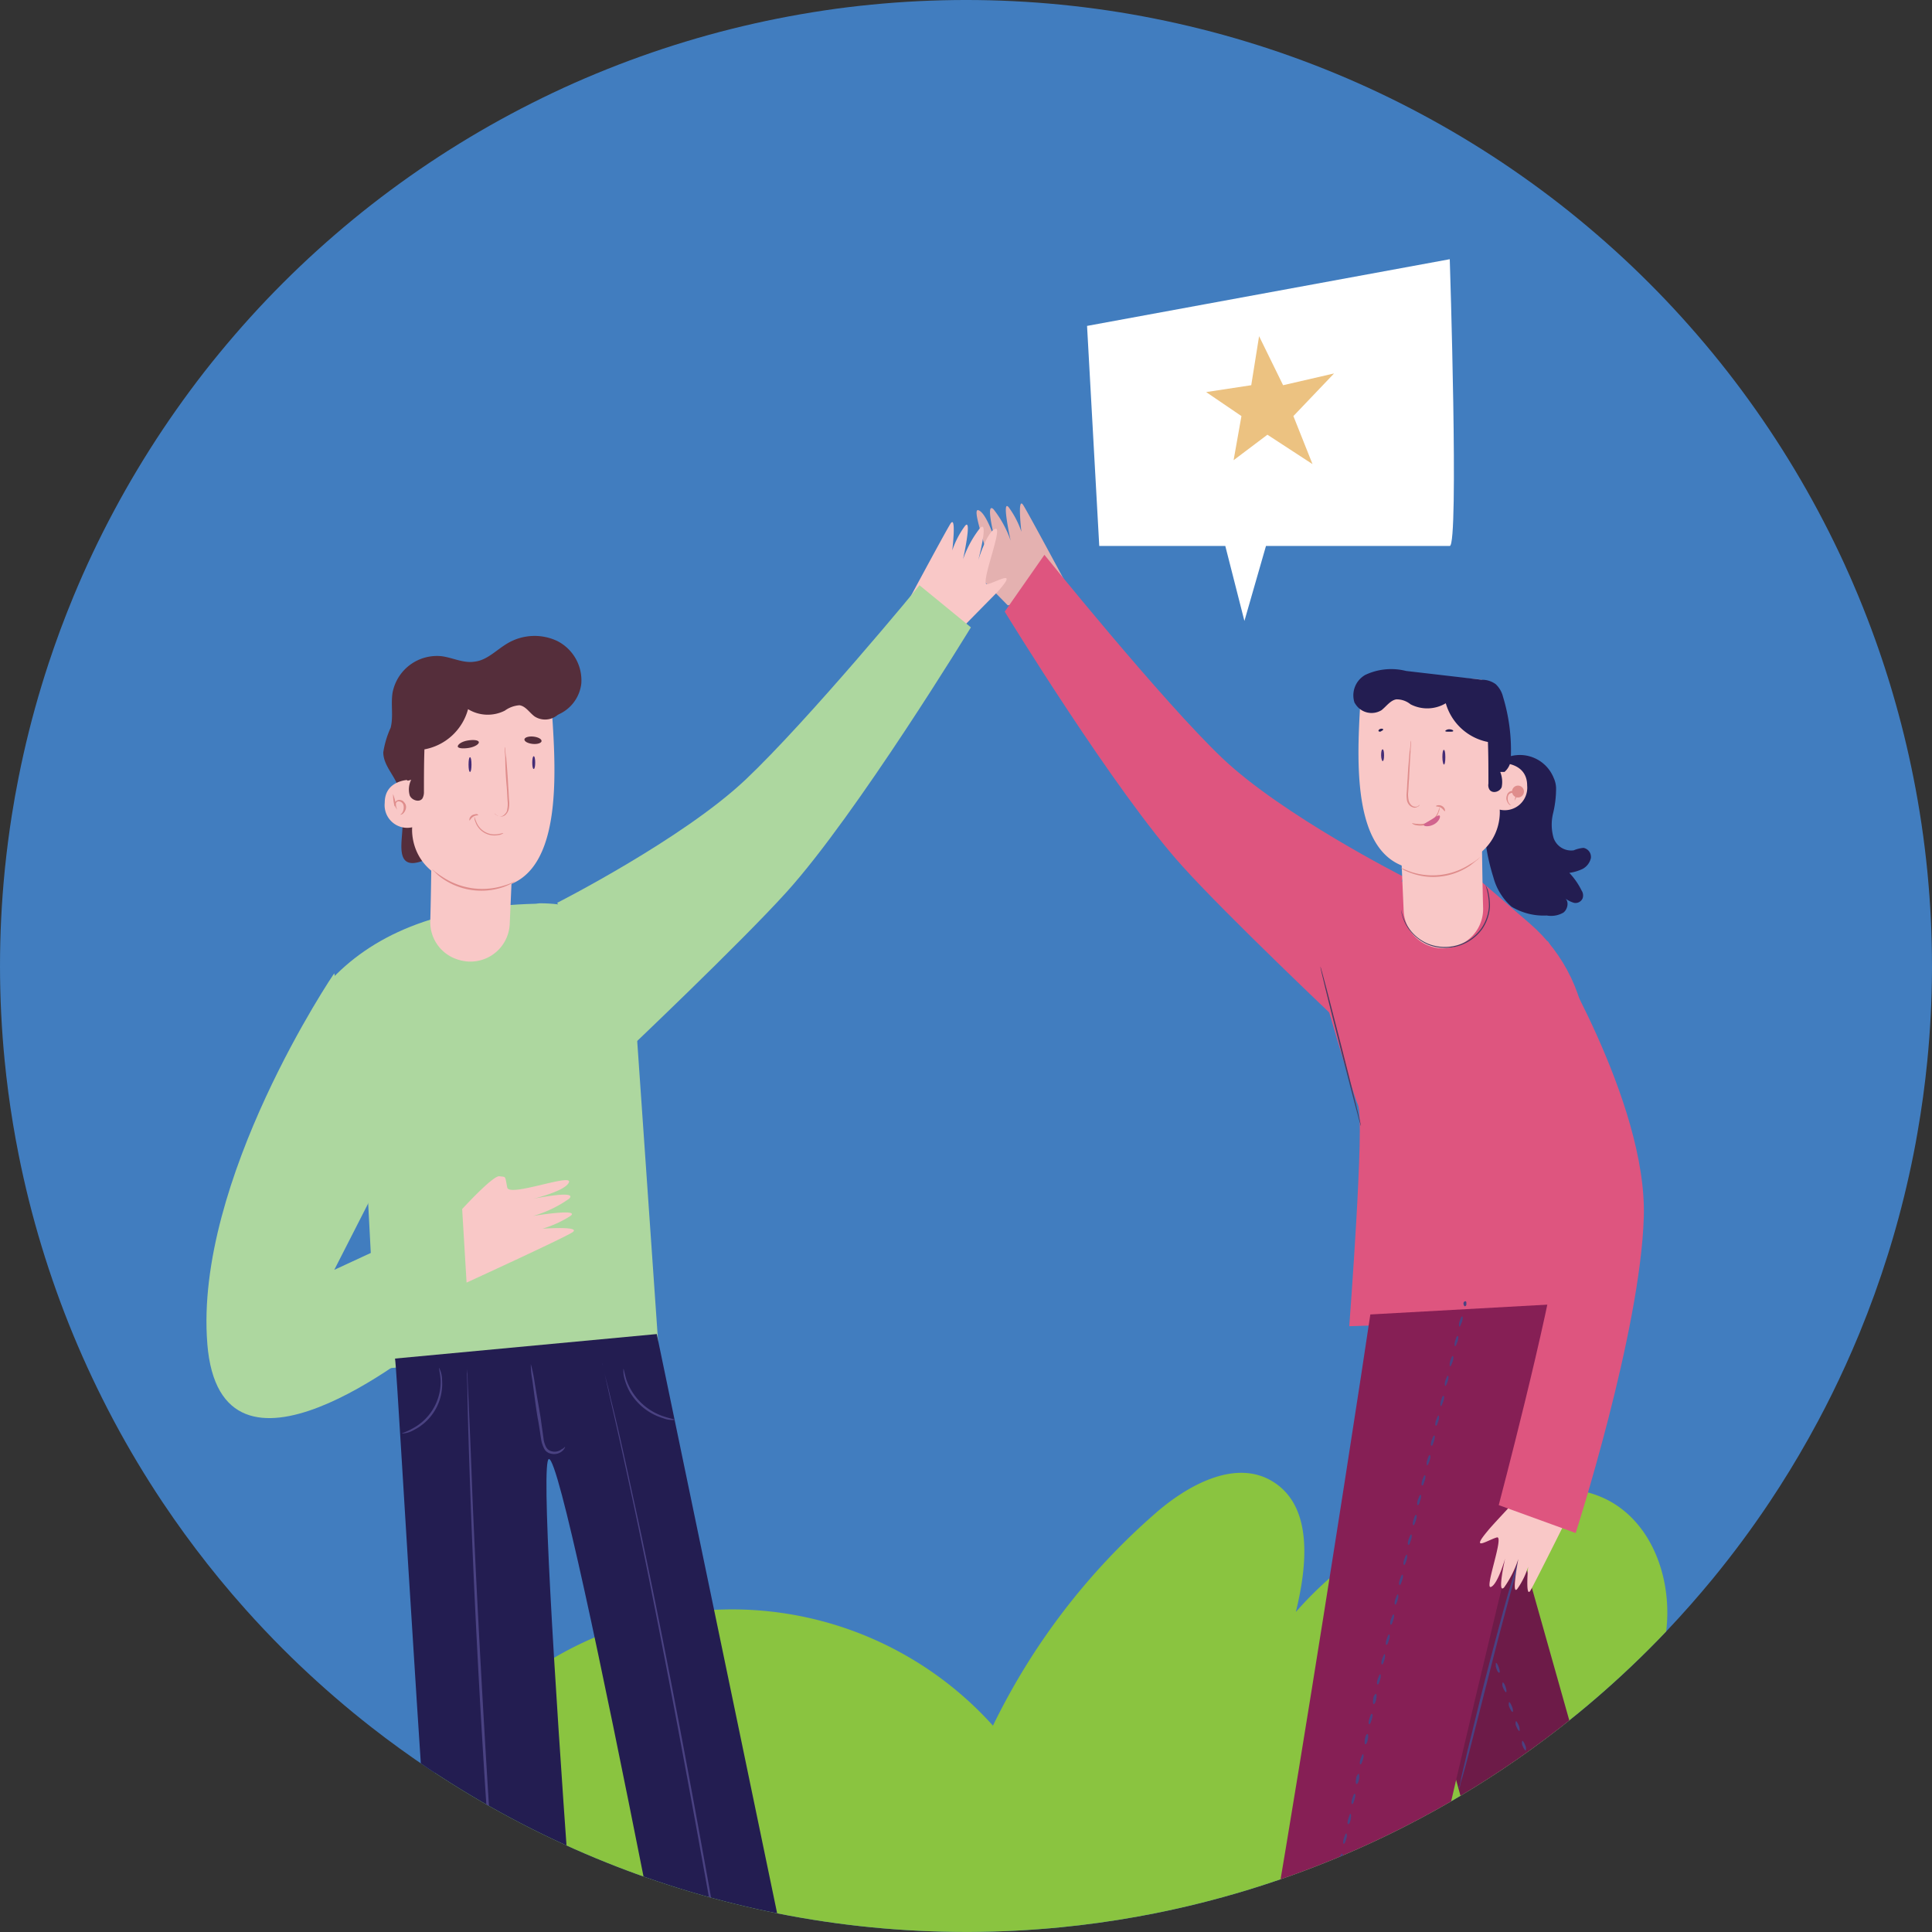 <svg xmlns="http://www.w3.org/2000/svg" xmlns:xlink="http://www.w3.org/1999/xlink" width="190" height="189.999" viewBox="0 0 190 189.999"><rect x="0" y="0" width="190" height="189.999" fill="#333333" stroke="none"/><defs><clipPath id="a"><path d="M948.245,2639.648c-.048,0-.1,0-.145.007a.75.75,0,0,0-.081,0q-2.169.114-4.33.327-4.646.456-9.223,1.367-3.693.735-7.314,1.759-.867.246-1.73.507-4.465,1.356-8.776,3.14-2.058.852-4.069,1.8-2.207,1.036-4.359,2.188-.762.405-1.514.826-3.319,1.852-6.483,3.967c-.234.156-.465.312-.7.47q-3.51,2.39-6.793,5.083-3.082,2.531-5.942,5.31-.486.471-.965.951-.507.507-1,1.019-1.652,1.7-3.216,3.483-1.039,1.185-2.041,2.405-2.711,3.306-5.114,6.837-.222.324-.439.652-1.824,2.73-3.453,5.573-.688,1.2-1.341,2.424-2.2,4.114-3.986,8.428-1.35,3.255-2.452,6.6-.357,1.081-.688,2.173-1.356,4.466-2.265,9.044-.369,1.849-.664,3.716-.406,2.585-.673,5.19c-.01.105-.021.21-.031.316q-.457,4.642-.458,9.31h0q0,4.668.458,9.312.306,3.115.817,6.2.25,1.515.551,3.02.909,4.578,2.265,9.043t3.14,8.779q1.731,4.174,3.85,8.169c.044.087.09.173.136.258q2.2,4.117,4.794,8,.542.81,1.1,1.608,2.113,3.025,4.455,5.881,1.257,1.533,2.577,3.009,1.786,2,3.684,3.9,1.613,1.611,3.3,3.143,1.764,1.6,3.609,3.118.885.724,1.787,1.431,2.773,2.164,5.7,4.123,2.007,1.339,4.078,2.576,1.93,1.154,3.918,2.216,4.116,2.2,8.429,3.986,3.9,1.616,7.924,2.878.426.135.853.262c.245.075.491.148.736.22q4.107,1.21,8.307,2.047,4.578.911,9.223,1.367t9.311.458h.295q4.52-.015,9.017-.458,3.746-.368,7.448-1.032.887-.159,1.773-.335,4.579-.913,9.043-2.267t8.779-3.14q4.311-1.786,8.427-3.986,2.7-1.441,5.3-3.053,1.363-.848,2.7-1.739,2.91-1.946,5.667-4.1.92-.719,1.822-1.458,1.677-1.377,3.288-2.828,1.854-1.668,3.618-3.433.9-.9,1.774-1.821,2.332-2.465,4.488-5.086,2.961-3.609,5.554-7.489,2.052-3.073,3.86-6.3.474-.844.932-1.7.708-1.323,1.372-2.665,1.4-2.835,2.614-5.762l.111-.27q1.549-3.771,2.768-7.659c.089-.283.177-.565.262-.85.074-.243.147-.489.22-.732q1.209-4.109,2.045-8.311.216-1.078.4-2.162.615-3.51.964-7.059.434-4.416.457-8.85c0-.153,0-.307,0-.461q0-4.524-.431-9.03c-.008-.094-.018-.188-.027-.282q-.457-4.645-1.368-9.222-.834-4.193-2.04-8.29c-.074-.25-.148-.5-.225-.754-.066-.217-.133-.435-.2-.652q-1.284-4.128-2.94-8.125-1.422-3.435-3.106-6.741-.432-.849-.88-1.688c-.171-.319-.344-.64-.518-.957q-1.984-3.61-4.274-7.039-2.594-3.88-5.554-7.489-2.928-3.564-6.185-6.832l-.077-.075-.007-.009q-3.3-3.293-6.9-6.252-2.853-2.342-5.876-4.451-.8-.56-1.613-1.1-3.88-2.594-8-4.793-.739-.4-1.487-.779-1.1-.562-2.215-1.1-2.332-1.117-4.725-2.11-4.312-1.785-8.779-3.14-1.246-.381-2.5-.723-2.541-.694-5.118-1.25c-.472-.1-.947-.2-1.421-.293q-2.289-.453-4.594-.8t-4.627-.571q-2.154-.213-4.311-.326c-.046,0-.091,0-.138-.007l-.086-.005q-2.387-.12-4.778-.119t-4.754.119" fill="none"/></clipPath><clipPath id="b"><path d="M994.258,2726.478l-6.266,10.123s2.893,10.074,3.567,11.615-.868,21.738-.868,21.738l24.2-.82-.82-26.991a16.281,16.281,0,0,0-5.591-11.76l-6.073-5.253Z" fill="none"/></clipPath><linearGradient id="c" x1="-70.358" y1="156.789" x2="-70.321" y2="156.789" gradientUnits="objectBoundingBox"><stop offset="0" stop-color="#e48d7e"/><stop offset="0.12" stop-color="#e3867e"/><stop offset="0.69" stop-color="#e0627f"/><stop offset="1" stop-color="#de557f"/></linearGradient><clipPath id="e"><path d="M910.681,2728.406c-9.784.242-16.243,3.182-20.387,7.76l3.518,14.172,1.253,23.858,27.666-2.554-2.361-33.981c-.145-.434.722-9.3-9.3-9.3Z" fill="none"/></clipPath><linearGradient id="f" x1="-54.788" y1="151.462" x2="-54.757" y2="151.462" gradientUnits="objectBoundingBox"><stop offset="0" stop-color="#6cc0cd"/><stop offset="0.05" stop-color="#6cc0cd"/><stop offset="1" stop-color="#add79f"/></linearGradient><clipPath id="g"><path d="M878.388,2771.688c1.3,16.1,20.437.821,22.557-.963a29.263,29.263,0,0,0,4.242-4.868l-1.3-7.472-13.014,6.027,4.772-9.351-4.772-19.811c-.032,0-13.782,20.36-12.483,36.438" fill="none"/></clipPath><linearGradient id="h" x1="-63.409" y1="133.601" x2="-63.373" y2="133.601" xlink:href="#f"/><clipPath id="i"><path d="M931.31,2716.212c-6.169,5.832-18.508,12.1-18.508,12.1l6.748,14.653s11.279-10.7,15.809-15.714c6.892-7.615,18.123-26.026,18.123-26.026l-5.061-4.145c.048,0-10.941,13.3-17.111,19.134" fill="none"/></clipPath><linearGradient id="j" x1="-44.669" y1="153.777" x2="-44.645" y2="153.777" xlink:href="#f"/><clipPath id="k"><path d="M956.808,2699.68s10.844,17.736,17.5,25.064c4.338,4.819,15.231,15.134,15.231,15.134l6.507-14.122s-11.906-6.026-17.834-11.664-17.5-20-17.5-20Z" fill="none"/></clipPath><linearGradient id="l" x1="-47.432" y1="154.145" x2="-47.406" y2="154.145" xlink:href="#c"/><clipPath id="n"><rect width="1.59" height="1.06" transform="translate(998.018 2719.731)" fill="none"/></clipPath><clipPath id="p"><path d="M982.016,2767.5v57.492q3.723-1.194,7.339-2.692,4.311-1.786,8.427-3.986,2.25-1.2,4.429-2.521V2767.5Z" fill="none"/></clipPath><clipPath id="r"><path d="M1005.1,2803.067v10.9c.226-.148.451-.3.676-.447q2.91-1.946,5.667-4.1.92-.719,1.822-1.458,1.677-1.377,3.288-2.828,1.131-1.017,2.226-2.069Z" fill="none"/></clipPath><clipPath id="t"><path d="M1003.223,2738.239s9.158,15.135,8,23.859c-.867,6.651-5.832,25.449-5.832,25.449l7.567,2.747s6.363-19.762,6.7-31.088-9.447-27.136-9.447-27.136Z" fill="none"/></clipPath><linearGradient id="u" x1="-113.742" y1="120.606" x2="-113.683" y2="120.606" xlink:href="#c"/></defs><g transform="translate(-858 -2639.529)"><g clip-path="url(#a)"><path d="M953,2639.528q2.332,0,4.661.115t4.651.343q2.32.228,4.627.57t4.595.8q2.286.456,4.549,1.022t4.494,1.244q2.232.677,4.428,1.462t4.35,1.678q2.154.892,4.263,1.89t4.165,2.1q2.056,1.1,4.057,2.3t3.939,2.494q1.94,1.3,3.812,2.685t3.676,2.869q1.8,1.479,3.531,3.046t3.377,3.215q1.65,1.648,3.215,3.377t3.046,3.531q1.479,1.8,2.869,3.675t2.685,3.813q1.295,1.939,2.494,3.939t2.3,4.057q1.1,2.056,2.1,4.165t1.89,4.263q.892,2.156,1.678,4.35t1.462,4.428q.678,2.232,1.244,4.494t1.022,4.549q.454,2.288.8,4.6t.57,4.627q.229,2.322.343,4.651t.115,4.661q0,2.332-.115,4.661t-.343,4.651q-.228,2.32-.57,4.627t-.8,4.595q-.456,2.286-1.022,4.549t-1.244,4.494q-.677,2.232-1.462,4.428t-1.678,4.35q-.893,2.154-1.89,4.263t-2.1,4.165q-1.1,2.056-2.3,4.057t-2.494,3.939q-1.3,1.94-2.685,3.812t-2.869,3.676q-1.479,1.8-3.046,3.531t-3.215,3.377q-1.648,1.649-3.377,3.215t-3.531,3.046q-1.8,1.479-3.676,2.869t-3.812,2.685q-1.939,1.295-3.939,2.494t-4.057,2.3q-2.058,1.1-4.165,2.1t-4.263,1.89q-2.154.892-4.35,1.678t-4.428,1.462q-2.232.678-4.494,1.244t-4.549,1.022q-2.288.455-4.595.8t-4.627.57q-2.322.229-4.651.343t-4.661.115q-2.332,0-4.661-.115t-4.651-.343q-2.32-.228-4.627-.57t-4.595-.8q-2.286-.456-4.549-1.022t-4.494-1.244q-2.232-.676-4.428-1.462t-4.35-1.678q-2.154-.893-4.263-1.89t-4.165-2.1q-2.056-1.1-4.057-2.3t-3.939-2.494q-1.94-1.3-3.812-2.685t-3.676-2.869q-1.8-1.479-3.531-3.046t-3.377-3.215q-1.65-1.648-3.215-3.377t-3.046-3.531q-1.479-1.8-2.869-3.676t-2.685-3.812q-1.295-1.939-2.494-3.939t-2.3-4.057q-1.1-2.057-2.1-4.165t-1.89-4.263q-.893-2.156-1.678-4.351t-1.462-4.427q-.678-2.232-1.244-4.494t-1.022-4.549q-.455-2.287-.8-4.595t-.571-4.627q-.228-2.322-.343-4.651t-.114-4.661q0-2.333.114-4.661t.343-4.651q.23-2.321.571-4.627t.8-4.6q.456-2.286,1.022-4.549t1.244-4.494q.676-2.232,1.462-4.428t1.678-4.35q.892-2.154,1.89-4.263t2.1-4.165q1.1-2.057,2.3-4.057t2.494-3.939q1.3-1.939,2.685-3.813t2.869-3.675q1.479-1.8,3.046-3.531t3.215-3.377q1.648-1.649,3.377-3.215t3.531-3.046q1.8-1.479,3.676-2.869t3.812-2.685q1.939-1.295,3.939-2.494t4.057-2.3q2.058-1.1,4.165-2.1t4.263-1.89q2.154-.892,4.35-1.678t4.428-1.462q2.232-.678,4.494-1.244t4.549-1.022q2.288-.454,4.595-.8t4.627-.57q2.322-.23,4.651-.343t4.661-.115" fill="#417dbf"/><path d="M1016.767,2817.189c2.555-4.482,3.856-10.845,4.916-16.146s-.819-11.568-5.639-14.026c-2.795-1.4-6.073-1.35-9.158-.868a36.42,36.42,0,0,0-21.448,11.905c1.108-4.531,1.735-10.363-2.266-12.821-3.663-2.265-8.386.338-11.616,3.181a65.88,65.88,0,0,0-15.905,20.822,34.521,34.521,0,0,0-58.032,11.086s40.246,20.484,76.829,14.17c34.559-5.88,42.319-17.3,42.319-17.3" fill="#8ac440"/><path d="M957.1,2699.053s-2.7-2.747-3.085-3.133c-2.121-2.362,0-1.012.964-.771.868.241-1.59-5.688-.771-5.447s1.687,3.085,1.687,3.085-1.06-4-.193-3.181a10.614,10.614,0,0,1,1.687,3.085s-.916-4.145-.193-3.278a8.831,8.831,0,0,1,1.254,2.41s-.434-3.615.192-2.6,4.965,9.11,4.965,9.11Z" fill="#e4b1b0"/><path d="M953,2700.885s2.7-2.747,3.085-3.133c2.12-2.362,0-1.012-.964-.771-.868.241,1.59-5.688.771-5.447s-1.687,3.085-1.687,3.085,1.06-4,.193-3.181a10.616,10.616,0,0,0-1.687,3.085s.916-4.145.193-3.278a8.829,8.829,0,0,0-1.254,2.41s.434-3.615-.192-2.6-4.965,9.11-4.965,9.11Z" fill="#f9c8c7"/><path d="M1006.115,2714.043a3.583,3.583,0,0,1,4.675,1.976,2.582,2.582,0,0,1,.241,1.012,10.38,10.38,0,0,1-.289,2.458,4.718,4.718,0,0,0,.048,2.459,1.832,1.832,0,0,0,1.976,1.205,3.134,3.134,0,0,1,.964-.241.908.908,0,0,1,.723,1.012,1.625,1.625,0,0,1-.819,1.06,4.448,4.448,0,0,1-1.3.386,7.019,7.019,0,0,1,1.205,1.735.87.87,0,0,1,.1.771.752.752,0,0,1-.868.434,2.772,2.772,0,0,1-.915-.482c.482.289.337,1.108-.1,1.446a2.406,2.406,0,0,1-1.639.289,6.115,6.115,0,0,1-3.47-.868,5.867,5.867,0,0,1-1.783-2.892,20.293,20.293,0,0,1-.916-7.229" fill="#231d51"/></g><g clip-path="url(#b)"><rect width="26.896" height="44.824" transform="translate(987.992 2725.13)" fill="url(#c)"/></g><g clip-path="url(#a)"><path d="M964.905,2671.58l1.2,21.641H978.5l1.88,7.375,2.121-7.375h18.074c.916,0,0-28.2,0-28.2Z" fill="#fff"/></g><g clip-path="url(#e)"><rect width="32.437" height="45.837" transform="translate(890.294 2728.359)" fill="url(#f)"/></g><g clip-path="url(#g)"><rect width="28.098" height="52.537" transform="translate(877.089 2735.25)" fill="url(#h)"/></g><g clip-path="url(#i)"><rect width="40.68" height="45.885" transform="translate(912.802 2697.078)" fill="url(#j)"/></g><g clip-path="url(#k)"><rect width="39.234" height="45.788" transform="translate(956.808 2694.09)" fill="url(#l)"/></g><g clip-path="url(#a)"><path d="M899.5,2724.213c-2.844,1.012-1.832-2.217-1.928-3.615a11.56,11.56,0,0,0-.578-4.1c-.482-1.012-1.3-1.88-1.3-2.988a9.172,9.172,0,0,1,.723-2.41c.289-1.109,0-2.314.193-3.47a4.443,4.443,0,0,1,4.82-3.567c1.108.145,2.169.723,3.277.53,1.205-.144,2.121-1.157,3.182-1.783a5.227,5.227,0,0,1,4.916-.241,4.339,4.339,0,0,1,2.362,4.193,3.794,3.794,0,0,1-3.374,3.326,10.614,10.614,0,0,1-2.94-.579,3.526,3.526,0,0,0-2.892.241c-1.061.723-1.495,2.362-2.748,2.459a3.961,3.961,0,0,1-1.879-.627c-.627-.289-1.446-.338-1.784.241-.289.482-.048,1.06,0,1.59a2.18,2.18,0,0,1-1.012,2.41c-.386,2.748.482,5.4,1.3,8.05" fill="#552e3b"/><path d="M898.68,2708.066l-.337,8.147s-2.507-.049-2.507,2.265a2.225,2.225,0,0,0,2.7,2.409s-.578,5.5,6.989,5.977c8.821.531,6.941-13.3,6.6-19.761Z" fill="#f9c8c7"/><path d="M1005.44,2708.452l.289,6.121s2.458-.048,2.458,2.217a2.212,2.212,0,0,1-2.7,2.362s.579,5.446-6.94,5.88c-7.616.434-7.182-9.784-6.748-16.676a2.825,2.825,0,0,1,3.036-2.651h.048l8.532.626a2.269,2.269,0,0,1,2.024,2.121" fill="#f9c8c7"/><path d="M908.561,2720.5l-.434,9.929a3.872,3.872,0,0,1-4.048,3.663,4.273,4.273,0,0,1-1.543-.385l-.1-.049a3.844,3.844,0,0,1-2.121-3.566c.1-3.471.145-9.5.145-9.5Z" fill="#f9c8c7"/><path d="M906.681,2719.538a.483.483,0,0,0,.241.193.541.541,0,0,0,.723-.145.666.666,0,0,0,.241-.482,2.757,2.757,0,0,0,.048-.626c-.048-.482-.048-.964-.1-1.543-.1-1.06-.145-2.072-.145-2.8,0-.338-.048-.627-.048-.868v-.289a.614.614,0,0,1,.048.289,7.035,7.035,0,0,0,.1.819c.048.723.144,1.687.192,2.8.049.53.049,1.06.1,1.542a2.982,2.982,0,0,1-.048.675,1.15,1.15,0,0,1-.29.53.616.616,0,0,1-.482.193,1.132,1.132,0,0,1-.385-.1c-.193-.1-.241-.193-.193-.193" fill="#df8d8c"/><path d="M907.5,2721.466a1.015,1.015,0,0,1-.53.193,1.969,1.969,0,0,1-2.217-1.3,1.123,1.123,0,0,1-.1-.53,3.86,3.86,0,0,0,.193.53,1.914,1.914,0,0,0,2.073,1.205c.385-.048.578-.144.578-.1" fill="#df8d8c"/><path d="M905.042,2719.682c0,.048-.241,0-.482.145s-.337.385-.386.385,0-.1,0-.192a.654.654,0,0,1,.29-.338,1.412,1.412,0,0,1,.433-.1.593.593,0,0,1,.145.1" fill="#df8d8c"/><path d="M908.657,2726.189a1.016,1.016,0,0,1-.289.193,6.913,6.913,0,0,1-.868.385,6.7,6.7,0,0,1-6.025-.867,4.517,4.517,0,0,1-.723-.627c-.1-.1-.192-.144-.241-.241a9.8,9.8,0,0,0,1.061.772,7.078,7.078,0,0,0,5.976.819,5.775,5.775,0,0,0,1.109-.434" fill="#df8d8c"/><path d="M897.378,2719.634a.7.7,0,0,0,.289-.434.988.988,0,0,0,0-.53.524.524,0,0,0-.482-.338.263.263,0,0,0-.241.338v.1l-.144.049a4.835,4.835,0,0,1-.145-1.2,5.047,5.047,0,0,1,.289,1.156l.1.386-.193-.337a.463.463,0,0,1,.193-.579c.048,0,.1-.048.144-.048a.72.72,0,0,1,.434.1,1.309,1.309,0,0,1,.241.289.718.718,0,0,1,0,.627.871.871,0,0,1-.241.338c-.145.1-.193.1-.241.1" fill="#df8d8c"/><path d="M904.223,2715.441c-.1,0-.145-.337-.145-.723s.049-.723.145-.723.145.337.145.723-.049.723-.145.723" fill="#452c76"/><path d="M910.489,2715.152c-.1,0-.145-.289-.145-.626s.049-.627.145-.627.145.289.145.627-.049.626-.145.626" fill="#452c76"/><path d="M898.439,2716.212a2.135,2.135,0,0,0-.145,1.542c.193.482.964.723,1.254.29a1.289,1.289,0,0,0,.144-.579c0-1.4,0-2.8.048-4.241a5.462,5.462,0,0,0,4.29-3.953,3.715,3.715,0,0,0,3.615.145,2.789,2.789,0,0,1,1.446-.53c.627.1.964.723,1.494,1.108a1.9,1.9,0,0,0,2.651-.626c.048-.049.048-.1.1-.145a2.4,2.4,0,0,0-1.108-2.844,6.718,6.718,0,0,0-4.145-.433l-7.76.915a2.4,2.4,0,0,0-1.4.434,2.319,2.319,0,0,0-.723,1.35,18,18,0,0,0-.771,6.025,1.8,1.8,0,0,0,.675,1.638" fill="#552e3b"/><path d="M905.09,2712.5c.048.193-.386.482-.964.578s-1.109.049-1.109-.144.386-.482.964-.579,1.061-.048,1.109.145" fill="#552e3b"/><path d="M911.26,2712.4c0,.193-.386.337-.868.289s-.819-.241-.819-.434.386-.337.868-.289.819.241.819.434" fill="#552e3b"/><path d="M903.451,2758.434s3.037-3.326,3.663-3.228c.675.095.53-.1.771,1.107.193.964,6.363-1.4,6.073-.53s-3.518,1.639-3.518,1.639,4.482-.916,3.518,0a11.758,11.758,0,0,1-3.518,1.687s4.675-.771,3.663,0a10.965,10.965,0,0,1-2.747,1.254s4-.29,2.892.385-10.363,4.917-10.363,4.917Z" fill="#f9c8c7"/><path d="M995.608,2719.2l.434,9.93a3.872,3.872,0,0,0,4.049,3.662,4.229,4.229,0,0,0,1.542-.385l.1-.048a3.845,3.845,0,0,0,2.121-3.567c-.1-3.47-.145-9.495-.145-9.495Z" fill="#f9c8c7"/><path d="M997.632,2718.622c-.048.1-.145.145-.193.193a.581.581,0,0,1-.675-.145.925.925,0,0,1-.241-.482,2.756,2.756,0,0,1-.048-.626c.048-.482.048-.964.1-1.446.048-1.061.1-1.976.144-2.651,0-.338.048-.627.048-.82v-.289a.615.615,0,0,0-.048.289,7.243,7.243,0,0,1-.1.82c-.048.675-.145,1.638-.193,2.651-.048.53-.048,1.012-.1,1.494a3.193,3.193,0,0,0,.048.675,1,1,0,0,0,.289.482.868.868,0,0,0,.434.192.7.7,0,0,0,.337-.1.3.3,0,0,0,.193-.241" fill="#df8d8c"/><path d="M996.861,2720.5a.86.86,0,0,0,.482.193,1.874,1.874,0,0,0,2.121-1.253.959.959,0,0,0,.1-.531s-.048.193-.144.483a1.911,1.911,0,0,1-2.025,1.156c-.337,0-.53-.1-.53-.048" fill="#df8d8c"/><path d="M999.223,2718.815c0,.048.241,0,.482.145s.337.385.386.337,0-.048,0-.193a.645.645,0,0,0-.675-.385c-.1,0-.193.048-.193.1" fill="#df8d8c"/><path d="M995.752,2724.888c.1.048.193.145.289.193a5.844,5.844,0,0,0,.82.337,6.293,6.293,0,0,0,2.988.289,6.44,6.44,0,0,0,2.795-1.108l.723-.579c.1-.1.145-.144.241-.241a5.126,5.126,0,0,1-1.012.723,6.777,6.777,0,0,1-5.687.82c-.723-.241-1.157-.482-1.157-.434" fill="#df8d8c"/><path d="M1006.6,2718.718a.736.736,0,0,1-.289-.386.986.986,0,0,1,0-.529.427.427,0,0,1,.482-.289.263.263,0,0,1,.241.337v.049l.144.047a.584.584,0,1,0-.144-.047l-.1.385.193-.338a.419.419,0,0,0-.193-.578c-.048,0-.1-.048-.144-.048a.522.522,0,0,0-.386.1c-.1.1-.193.193-.193.29a.714.714,0,0,0,0,.625.876.876,0,0,0,.241.339.383.383,0,0,0,.145.047" fill="#df8d8c"/><path d="M999.994,2714.718c.1,0,.145-.289.145-.723s-.049-.723-.145-.723-.145.289-.145.723.1.723.145.723" fill="#452c76"/><path d="M993.969,2714.381c.1,0,.145-.241.145-.578s-.049-.579-.145-.579-.145.241-.145.579.1.578.145.578" fill="#452c76"/><path d="M1005.537,2715.441a2.625,2.625,0,0,1,.145,1.494c-.193.482-.916.675-1.205.241a.827.827,0,0,1-.1-.578c0-1.35,0-2.7-.048-4.1a5.392,5.392,0,0,1-4.145-3.808,3.558,3.558,0,0,1-3.47.1,2.15,2.15,0,0,0-1.4-.483c-.579.1-.964.675-1.446,1.061a1.871,1.871,0,0,1-2.555-.578c-.048-.049-.048-.1-.1-.145a2.307,2.307,0,0,1,1.06-2.747,5.963,5.963,0,0,1,4-.386l7.471.868a2.252,2.252,0,0,1,1.349.433,2.534,2.534,0,0,1,.723,1.253,17.987,17.987,0,0,1,.771,5.784,1.858,1.858,0,0,1-.626,1.591" fill="#231d51"/><path d="M1000.91,2711.44c-.048.048-.193.048-.386.048s-.337,0-.385-.048.144-.192.385-.192.434.1.386.192" fill="#231d51"/><path d="M994.017,2711.3c0,.048-.145.1-.193.145a.219.219,0,0,1-.241,0c-.048-.049,0-.193.193-.241s.289.048.241.1" fill="#231d51"/></g><g clip-path="url(#n)"><path d="M999.56,2719.731c.145.048,0,.578-.53.867s-1.061.193-1.012.049.385-.29.771-.531.626-.433.771-.385" fill="#d1648e"/></g><g clip-path="url(#a)"><path d="M991.848,2750.289c-.048,0-.964-3.519-2.073-7.856s-1.976-7.857-1.927-7.857.964,3.519,2.072,7.857,1.976,7.856,1.928,7.856" fill="#473b61"/><path d="M1004.091,2726.575a2.6,2.6,0,0,1,.241.53,5.974,5.974,0,0,1,.193,1.591,4.384,4.384,0,0,1-.771,2.217,4.529,4.529,0,0,1-5.254,1.542,4.6,4.6,0,0,1-1.88-1.446,4.092,4.092,0,0,1-.723-1.446,2.426,2.426,0,0,1-.1-.578,4.865,4.865,0,0,0,.867,1.976,4.343,4.343,0,0,0,1.832,1.4,4.439,4.439,0,0,0,5.157-1.494,4.364,4.364,0,0,0,.771-2.169,6.308,6.308,0,0,0-.337-2.121" fill="#473b61"/><path d="M981.823,2672.592l2.362,4.82,5.012-1.157-4,4.193,1.88,4.724-4.435-2.892-3.325,2.506.771-4.338-3.471-2.361,4.435-.675Z" fill="#ecc281"/><path d="M1015.707,2863.99l12-.771-21.256-75.335-6.073,23.714,14.459,52.392" fill="#6d1b48"/><path d="M1012.767,2767.688c-9.543,35.571-22.991,97.458-22.991,97.458l-13.255-.915c4.29-17.4,14.894-86.276,16.243-95.433Z" fill="#861f55"/></g><g clip-path="url(#p)"><path d="M988.33,2829.672c.1,0,.1.242.048.53s-.144.483-.241.483-.1-.241-.048-.53a.683.683,0,0,1,.241-.483" fill="#4a4282"/><path d="M988.763,2827.7c.1,0,.1.241.048.53s-.144.482-.241.482-.1-.241-.048-.53.145-.482.241-.482" fill="#4a4282"/><path d="M989.149,2825.768c.1,0,.1.241.048.53s-.144.482-.241.482-.1-.241,0-.53a4.163,4.163,0,0,1,.193-.482" fill="#4a4282"/><path d="M989.583,2823.792c.048,0,.1.241,0,.53s-.145.482-.241.482-.1-.241-.048-.53.193-.482.289-.482" fill="#4a4282"/><path d="M989.969,2821.816c.1,0,.1.241.047.53s-.144.482-.241.482-.1-.241-.048-.53a.679.679,0,0,1,.242-.482" fill="#4a4282"/><path d="M990.4,2819.84c.048,0,.1.241,0,.53s-.145.482-.241.482-.1-.241,0-.53.145-.482.241-.482" fill="#4a4282"/><path d="M990.788,2817.912c.1,0,.1.241.048.53s-.144.482-.241.482-.1-.241,0-.53.145-.482.193-.482" fill="#4a4282"/><path d="M991.222,2815.936c.1,0,.1.241,0,.53s-.145.482-.241.482-.1-.241,0-.53.145-.482.241-.482" fill="#4a4282"/><path d="M991.607,2813.959c.048,0,.1.242.048.53s-.144.483-.241.483-.1-.241-.048-.53a.687.687,0,0,1,.241-.483" fill="#4a4282"/><path d="M992.041,2812.031c.048,0,.1.242,0,.53s-.145.483-.241.483-.1-.241,0-.53.193-.483.241-.483" fill="#4a4282"/><path d="M992.475,2810.055c.1,0,.1.242.048.53s-.144.483-.241.483-.1-.241-.048-.53.145-.483.241-.483" fill="#4a4282"/><path d="M992.909,2808.079c.1,0,.1.241,0,.53s-.145.482-.241.482-.1-.241,0-.53.145-.482.241-.482" fill="#4a4282"/><path d="M993.294,2806.1c.1,0,.1.241.048.53s-.144.482-.241.482-.1-.241-.048-.53a.683.683,0,0,1,.241-.482" fill="#4a4282"/><path d="M993.728,2804.175c.048,0,.1.241,0,.53s-.145.482-.241.482-.1-.241,0-.53.193-.482.241-.482" fill="#4a4282"/><path d="M994.162,2802.2c.048,0,.1.241,0,.53s-.145.482-.241.482-.1-.241,0-.53.193-.482.241-.482" fill="#4a4282"/><path d="M994.6,2800.271c.1,0,.1.241,0,.53s-.145.482-.241.482-.1-.241,0-.53.193-.53.241-.482" fill="#4a4282"/><path d="M995.029,2798.295c.1,0,.1.241,0,.53s-.145.482-.241.482-.1-.241,0-.53.193-.482.241-.482" fill="#4a4282"/><path d="M995.463,2796.319c.048,0,.1.241,0,.53s-.145.482-.241.482-.1-.241,0-.53.193-.482.241-.482" fill="#4a4282"/><path d="M995.9,2794.391c.1,0,.1.241,0,.53s-.145.482-.241.482-.1-.241,0-.53.193-.482.241-.482" fill="#4a4282"/><path d="M996.331,2792.415c.048,0,.1.241,0,.53s-.145.482-.241.482-.1-.241,0-.53.193-.482.241-.482" fill="#4a4282"/><path d="M996.765,2790.438c.1,0,.1.242,0,.53s-.145.483-.241.483-.1-.241,0-.53.193-.483.241-.483" fill="#4a4282"/><path d="M997.247,2788.51c.1,0,.1.242,0,.53s-.145.483-.241.483-.1-.241,0-.53.145-.483.241-.483" fill="#4a4282"/><path d="M997.68,2786.534c.1,0,.1.241,0,.53s-.145.482-.241.482-.1-.241,0-.53.193-.482.241-.482" fill="#4a4282"/><path d="M998.114,2784.606c.1,0,.1.241,0,.53s-.145.482-.241.482-.1-.241,0-.53.193-.482.241-.482" fill="#4a4282"/><path d="M998.6,2782.63c.1,0,.1.241,0,.53s-.193.482-.241.482-.1-.241,0-.53.145-.482.241-.482" fill="#4a4282"/><path d="M999.03,2780.7c.1,0,.1.241,0,.53s-.145.482-.241.482-.1-.241,0-.53.193-.482.241-.482" fill="#4a4282"/><path d="M999.464,2778.726c.048,0,.1.241,0,.53s-.145.482-.241.482-.1-.241,0-.53.193-.482.241-.482" fill="#4a4282"/><path d="M999.946,2776.8c.1,0,.1.241,0,.53s-.193.482-.241.482-.1-.241,0-.53.145-.482.241-.482" fill="#4a4282"/><path d="M1000.38,2774.822c.095,0,.095.241,0,.53s-.194.482-.242.482-.1-.241,0-.53.193-.482.242-.482" fill="#4a4282"/><path d="M1000.862,2772.894c.095,0,.095.241,0,.53s-.194.482-.242.482-.1-.241,0-.53.146-.482.242-.482" fill="#4a4282"/><path d="M1001.344,2770.918c.1,0,.1.241,0,.53s-.194.482-.242.482-.1-.241,0-.53.145-.482.242-.482" fill="#4a4282"/><path d="M1001.777,2768.99c.1,0,.1.241,0,.53s-.193.482-.241.482-.1-.241,0-.53.193-.482.241-.482" fill="#4a4282"/><path d="M1002.115,2767.5c.1,0,.1.145.1.289s-.144.241-.192.193a.4.4,0,0,1-.1-.289.2.2,0,0,1,.193-.193" fill="#4a4282"/></g><g clip-path="url(#a)"><path d="M1008.14,2790.487a.357.357,0,0,1-.049.241c-.047.193-.1.434-.193.723-.192.675-.434,1.59-.77,2.651-.628,2.265-1.495,5.4-2.362,8.82l-2.266,8.869c-.289,1.108-.529,2.024-.723,2.651-.1.289-.144.53-.193.723,0,.1-.048.145-.095.241a.369.369,0,0,1,.047-.241c.048-.193.1-.434.144-.723.146-.675.386-1.591.627-2.7.578-2.266,1.3-5.4,2.217-8.869s1.736-6.6,2.458-8.82c.338-1.109.627-2.025.82-2.651.1-.29.193-.531.242-.723,0-.048.047-.1.1-.193" fill="#4a4282"/></g><g clip-path="url(#r)"><path d="M1005.44,2804.03c-.1,0-.193-.144-.289-.433s-.1-.482-.048-.53.192.145.289.434.144.482.048.529" fill="#4a4282"/><path d="M1006.115,2805.958c-.048,0-.193-.192-.289-.433a.7.7,0,0,1-.048-.53c.048-.048.192.144.289.434s.1.482.048.529" fill="#4a4282"/><path d="M1006.742,2807.886c-.048,0-.193-.192-.289-.433a.7.7,0,0,1-.048-.53c.048-.049.192.192.289.434s.144.482.048.529" fill="#4a4282"/><path d="M1007.417,2809.766c-.049,0-.194-.193-.289-.434a.7.7,0,0,1-.049-.53c.049-.048.192.193.289.434s.1.53.049.53" fill="#4a4282"/><path d="M1008.043,2811.694c-.048,0-.193-.193-.289-.434a.7.7,0,0,1-.048-.53c.048-.048.192.193.289.434a.715.715,0,0,1,.048.53" fill="#4a4282"/><path d="M1008.67,2813.622c-.048,0-.193-.145-.289-.434s-.1-.482-.048-.53.192.193.289.434.144.482.048.53" fill="#4a4282"/><path d="M1009.344,2815.5c-.048,0-.193-.193-.289-.434a.7.7,0,0,1-.048-.53c.048-.048.192.145.289.434s.1.482.048.53" fill="#4a4282"/><path d="M1009.971,2817.43c-.048,0-.193-.193-.289-.434a.7.7,0,0,1-.048-.53c.048-.048.192.145.289.434s.144.482.048.53" fill="#4a4282"/><path d="M1010.646,2819.358c-.048,0-.193-.193-.289-.434a.7.7,0,0,1-.048-.53c.048-.048.192.193.289.434a.715.715,0,0,1,.048.53" fill="#4a4282"/><path d="M1011.273,2821.286c-.049,0-.194-.193-.289-.434a.7.7,0,0,1-.049-.53c.049-.048.193.193.289.434a.721.721,0,0,1,.049.53" fill="#4a4282"/><path d="M1011.9,2823.165c-.048,0-.193-.192-.289-.433a.7.7,0,0,1-.048-.53c.048-.048.192.193.289.434s.144.482.048.529" fill="#4a4282"/><path d="M1012.574,2825.093c-.048,0-.193-.145-.289-.434s-.1-.482-.048-.53.192.193.289.434a.714.714,0,0,1,.048.53" fill="#4a4282"/><path d="M1013.2,2826.973c-.048,0-.193-.193-.289-.434a.7.7,0,0,1-.048-.53c.048-.048.192.145.289.434s.144.53.048.53" fill="#4a4282"/><path d="M1013.875,2828.9c-.1,0-.193-.193-.289-.434a.7.7,0,0,1-.048-.53c.048-.048.192.145.289.434s.1.482.048.53" fill="#4a4282"/></g><g clip-path="url(#a)"><path d="M896.848,2773.135c.289,1.687,3.181,56.971,6.651,92.927H917.14s-6.748-82.9-5.158-83.046c1.832-.145,17.4,83.046,17.4,83.046H942.4l-19.81-95.337Z" fill="#231d51"/><path d="M909.862,2862.544a.849.849,0,0,0-.048-.241c-.048-.145-.048-.386-.1-.675-.048-.578-.144-1.446-.289-2.554-.241-2.217-.578-5.495-.964-9.5-.771-8-1.735-19.086-2.554-31.377s-1.35-23.376-1.639-31.426c-.145-4-.241-7.278-.289-9.543,0-1.109-.048-1.976-.048-2.6v-.675a3.951,3.951,0,0,0,.048.675c0,.627.048,1.494.1,2.6.1,2.265.241,5.5.386,9.543.337,8.05.916,19.135,1.687,31.426s1.735,23.328,2.458,31.377c.385,4,.675,7.23.867,9.5.1,1.108.193,1.976.241,2.554,0,.289.049.53.049.675a.312.312,0,0,1,.1.241" fill="#4a4282"/><path d="M934.588,2863.074a.849.849,0,0,0-.048-.241,5.065,5.065,0,0,1-.145-.675c-.144-.626-.289-1.494-.53-2.6-.434-2.266-1.109-5.543-1.832-9.592-1.542-8.1-3.47-19.328-5.735-31.715s-4.434-23.569-6.17-31.618c-.867-4.049-1.59-7.278-2.12-9.544l-.579-2.6a5.093,5.093,0,0,0-.144-.675.834.834,0,0,1-.049-.241l.049.241a5.093,5.093,0,0,1,.144.675c.145.626.386,1.445.627,2.554.578,2.265,1.3,5.495,2.169,9.544,1.783,8.049,4,19.231,6.266,31.618s4.193,23.617,5.687,31.715c.723,4.049,1.35,7.326,1.783,9.591.193,1.109.386,2.025.482,2.6a5.306,5.306,0,0,0,.145.675.511.511,0,0,1,0,.289" fill="#4a4282"/><path d="M901.186,2774.051a2.607,2.607,0,0,1,.289,1.205,5.084,5.084,0,0,1-2.795,4.916,2.479,2.479,0,0,1-1.157.338c0-.049.434-.145,1.108-.531a5.193,5.193,0,0,0,2.7-4.723c-.049-.723-.193-1.205-.145-1.205" fill="#4a4282"/><path d="M913.573,2781.811s0,.145-.241.385a1.234,1.234,0,0,1-1.157.29.936.936,0,0,1-.675-.53,2.93,2.93,0,0,1-.289-.916c-.1-.627-.193-1.35-.337-2.073-.241-1.446-.386-2.795-.53-3.759a8.716,8.716,0,0,1-.145-1.543,14.489,14.489,0,0,1,.338,1.543c.144.964.385,2.265.626,3.711.1.723.193,1.4.289,2.073a2.319,2.319,0,0,0,.241.819.81.81,0,0,0,.53.434,1.106,1.106,0,0,0,1.013-.193c.241-.1.289-.241.337-.241" fill="#4a4282"/><path d="M924.418,2779.16a2.4,2.4,0,0,1-1.157-.145,5.876,5.876,0,0,1-1.157-.482,5.741,5.741,0,0,1-2.169-2.12,5.942,5.942,0,0,1-.481-1.157,3.052,3.052,0,0,1-.145-1.109c.048,0,.1.434.289,1.061a5.813,5.813,0,0,0,3.663,3.615c.723.241,1.157.289,1.157.337" fill="#4a4282"/><path d="M1006.983,2787.161s-2.362,2.506-2.651,2.892c-1.831,2.169,0,.916.868.675.771-.241-1.253,5.109-.579,4.868s1.4-2.8,1.4-2.8-.819,3.615-.1,2.844a10.2,10.2,0,0,0,1.4-2.8s-.723,3.712-.1,2.94a7.532,7.532,0,0,0,1.06-2.169s-.289,3.23.241,2.314,4.194-8.29,4.194-8.29Z" fill="#f9c8c7"/></g><g clip-path="url(#t)"><rect width="16.773" height="58.224" transform="translate(1003.223 2732.07)" fill="url(#u)"/></g></g></svg>